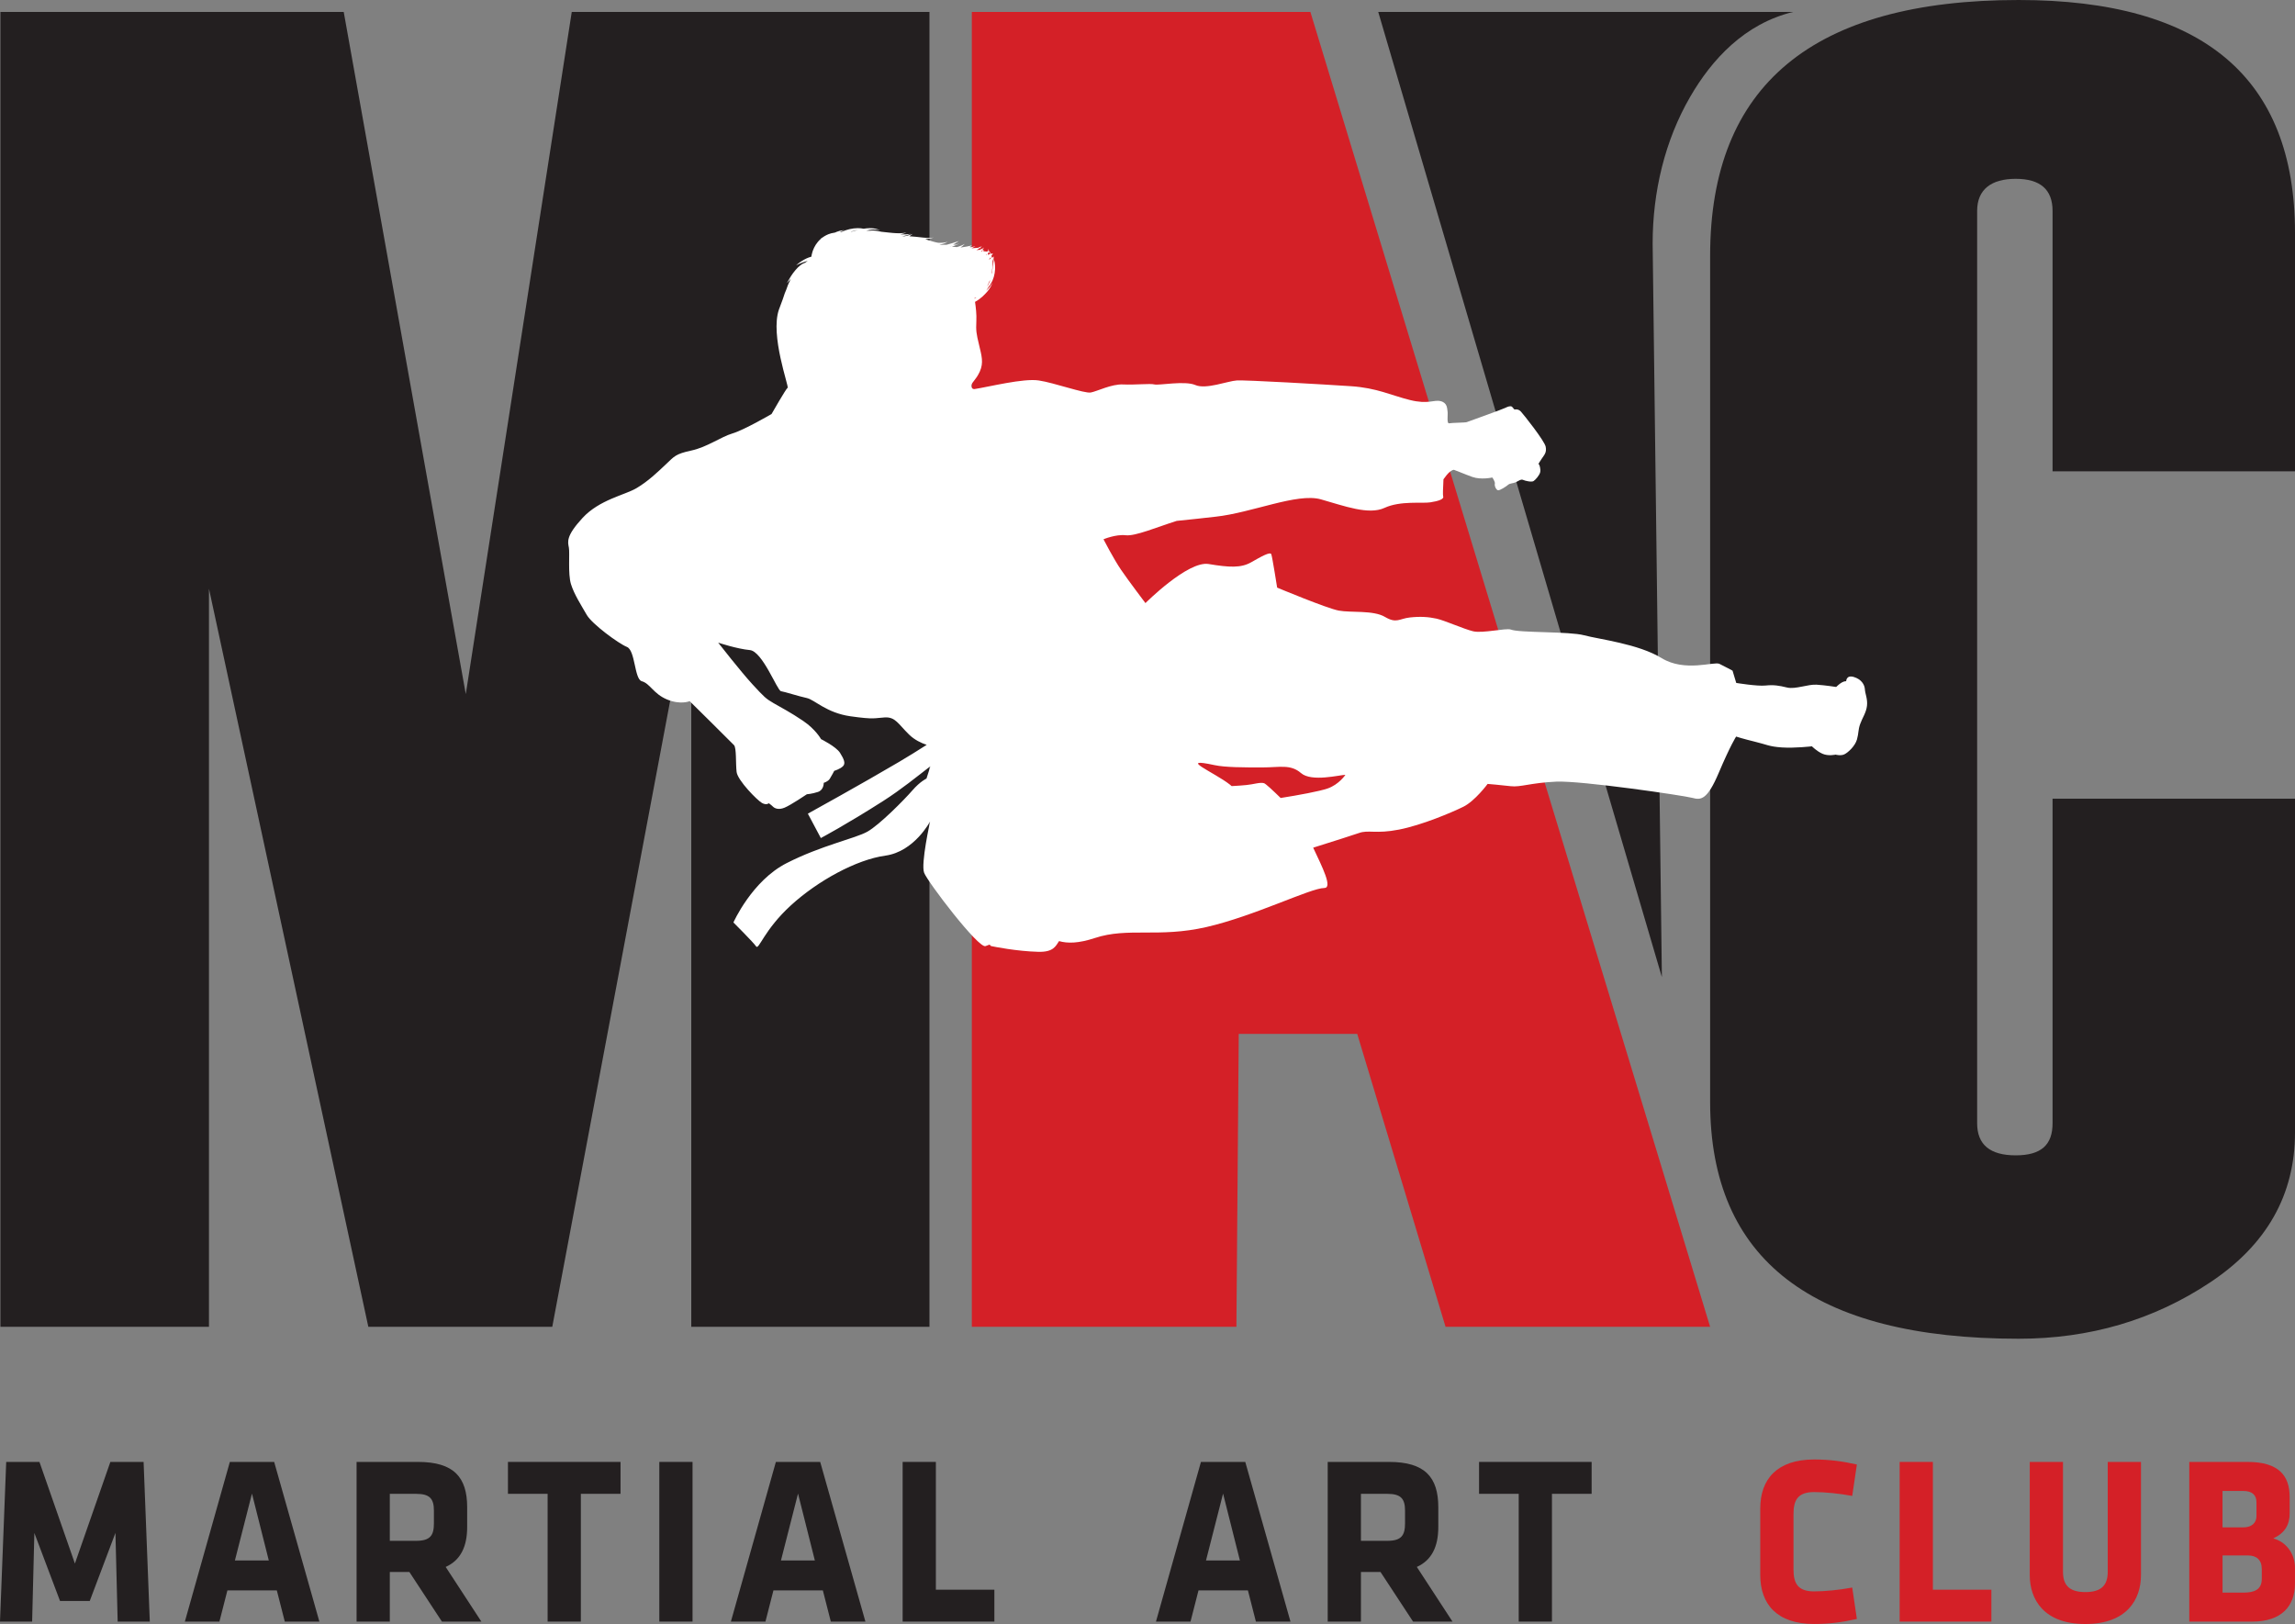 <svg width="342" height="242" viewBox="0 0 342 242" fill="none" xmlns="http://www.w3.org/2000/svg">
<rect x="0" y="0" width="342" height="242" fill="#808080" stroke="none"/>
<g clip-path="url(#clip0_70_25)">
<path d="M138.508 197.712H103.013V87.72L82.299 197.712H54.889L31.14 87.72V197.712H0.064V1.778H51.222L69.411 103.434L85.203 1.778H138.508V197.716V197.712Z" fill="#231F20"/>
<path d="M254.843 197.712H215.415L202.253 154.061H184.597L184.249 197.712H144.821V1.778H195.273L254.843 197.716V197.712Z" fill="#D42027"/>
<path d="M342 70.233H305.872V31.428C305.872 28.239 304.039 26.647 300.382 26.647C296.724 26.647 294.633 28.244 294.633 31.428V167.383C294.633 170.571 296.548 172.163 300.382 172.163C304.216 172.163 305.872 170.571 305.872 167.383V119.013H342V168.747C342 178.037 337.787 185.484 329.366 191.088C320.945 196.688 311.432 199.49 300.82 199.49C270.166 199.49 254.843 187.737 254.843 164.236V38.121C254.843 12.707 270.17 0 300.82 0C328.273 0 342 11.571 342 34.704V70.228V70.233Z" fill="#231F20"/>
<path d="M205.385 1.778L247.653 145.604L246.276 36.306C246.276 28.598 248.088 20.95 251.874 14.42C255.084 8.876 259.968 3.528 267.214 1.778H205.389H205.385Z" fill="#231F20"/>
<path fill-rule="evenodd" clip-rule="evenodd" d="M86.817 77.173C84.299 79.896 84.614 80.747 84.773 81.599C84.928 82.451 84.614 85.514 85.087 87.045C85.56 88.576 86.662 90.275 87.445 91.639C88.232 92.998 92.165 95.893 93.422 96.401C94.683 96.913 94.523 101.167 95.625 101.507C96.881 101.846 97.355 103.378 99.398 104.23C101.442 105.077 102.776 104.481 102.776 104.481C102.776 104.481 108.986 110.606 109.381 111.035C109.769 111.458 109.618 113.758 109.769 115.033C109.928 116.308 112.854 119.264 113.542 119.65C114.231 120.037 114.562 119.692 114.562 119.692C114.562 119.692 114.958 119.967 115.19 120.204C115.427 120.437 115.995 120.735 116.92 120.353C117.845 119.971 120.238 118.356 120.238 118.356C120.238 118.356 120.982 118.31 121.886 118.012C122.794 117.714 122.751 116.653 122.751 116.653C122.751 116.653 123.379 116.48 123.65 116.057C123.925 115.633 124.317 114.865 124.317 114.865C124.317 114.865 125.182 114.609 125.612 114.186C126.047 113.762 125.767 113.12 125.182 112.184C124.592 111.249 122.351 110.141 122.351 110.141C122.351 110.141 121.563 108.693 119.678 107.418C117.794 106.143 116.46 105.463 115.276 104.779C114.097 104.099 113.865 103.843 112.131 101.972C110.406 100.101 107.023 95.763 107.023 95.763C107.023 95.763 109.85 96.703 111.739 96.871C113.624 97.043 115.827 102.912 116.378 102.996C116.925 103.08 119.05 103.764 120.229 104.016C121.408 104.272 123.138 106.226 126.748 106.738C130.363 107.246 130.285 106.994 131.856 106.906C133.431 106.822 133.818 107.842 135.47 109.461C136.284 110.257 137.286 110.723 138.095 110.993C136.731 111.868 135.341 112.729 133.994 113.525C128.62 116.704 120.388 121.247 120.388 121.247L122.32 124.882C122.32 124.882 126.103 122.88 131.645 119.338C134.313 117.63 136.636 115.731 138.65 114.176L138.065 116.015C138.065 116.015 137.123 116.439 135.944 117.802C134.765 119.161 131.073 122.908 129.261 123.928C127.454 124.947 122.424 125.971 117.239 128.61C112.049 131.245 109.295 137.459 109.295 137.459C109.295 137.459 112.282 140.437 112.677 141.029C113.073 141.624 113.861 138.562 117.867 134.903C121.873 131.245 127.613 128.098 131.933 127.502C136.258 126.907 138.611 122.396 138.611 122.396C138.611 122.396 137.2 128.694 137.712 130.053C138.224 131.412 145.845 141.41 146.865 140.982C147.889 140.558 147.338 140.898 147.725 140.982C148.121 141.07 151.499 141.75 154.722 141.834C156.985 141.894 157.312 140.991 157.82 140.237C159.081 140.6 160.72 140.582 163.147 139.781C168.104 138.143 172.639 139.781 179.782 138.143C186.921 136.509 195.32 132.325 197.338 132.325C198.634 132.325 197.05 129.215 195.69 126.316C198.685 125.371 201.814 124.384 202.506 124.133C203.918 123.621 205.024 124.3 208.479 123.621C211.934 122.941 216.336 121.07 218.066 120.218C219.796 119.366 221.685 116.816 221.685 116.816C221.685 116.816 223.729 116.983 225.14 117.155C226.556 117.328 228.126 116.648 231.9 116.476C235.669 116.308 250.945 118.552 252.201 118.896C253.458 119.236 254.404 119.236 256.13 115.154C257.86 111.067 258.716 109.759 258.716 109.759C258.716 109.759 259.757 110.099 261.526 110.527C263.29 110.951 263.608 111.249 265.532 111.379C267.46 111.509 270.011 111.211 270.011 111.211C270.011 111.211 270.721 111.938 271.582 112.319C272.447 112.706 273.544 112.45 273.544 112.45C273.544 112.45 274.293 112.664 274.839 112.408C275.39 112.152 276.448 111.174 276.724 110.192C276.999 109.215 276.879 108.791 277.197 107.897C277.511 107.004 278.101 106.199 278.217 105.174C278.333 104.155 277.942 103.387 277.903 102.708C277.86 102.028 277.391 101.218 276.251 100.878C275.115 100.539 275.115 101.516 275.115 101.516C275.115 101.516 274.878 101.474 274.486 101.688C274.095 101.898 273.626 102.368 273.626 102.368C273.626 102.368 272.012 102.112 270.717 102.028C269.417 101.944 267.533 102.749 266.315 102.452C265.097 102.154 264.31 102.028 263.092 102.154C261.874 102.284 258.733 101.767 258.733 101.767L258.182 99.938C258.182 99.938 257.003 99.3 256.22 98.919C255.433 98.537 251.074 100.194 247.614 98.067C244.155 95.94 238.264 95.26 236.061 94.665C233.862 94.069 226.396 94.325 225.14 93.813C224.426 93.552 220.945 94.413 219.52 94.069C218.096 93.724 215.247 92.44 214.06 92.184C212.872 91.928 211.68 91.839 210.101 92.011C208.518 92.184 208.122 92.956 206.383 91.928C204.641 90.899 201.319 91.327 199.499 90.987C197.678 90.643 190.32 87.562 190.32 87.562C190.32 87.562 189.606 83.023 189.451 82.595C189.292 82.167 187.949 82.935 186.443 83.791C184.942 84.648 183.195 84.564 180.109 84.047C177.024 83.531 170.694 89.87 170.694 89.87C170.694 89.87 168.16 86.528 167.054 84.904C165.944 83.275 164.442 80.361 164.442 80.361C164.442 80.361 166.262 79.588 167.768 79.761C169.184 79.919 172.347 78.569 175.35 77.62C177.472 77.419 179.481 77.177 181.099 77H181.116C186.581 76.409 193.302 73.412 196.831 74.408C200.359 75.409 203.969 76.772 206.323 75.678C208.677 74.589 211.951 75.046 213.126 74.859C214.301 74.678 215.226 74.403 215.058 73.952C214.998 73.789 215.037 72.718 215.105 71.42C215.411 70.991 215.759 70.531 216.074 70.293C216.706 69.823 216.745 70.079 216.943 70.121C217.141 70.168 218.092 70.596 219.395 71.066C220.704 71.536 222.382 71.154 222.382 71.154C222.382 71.154 222.838 71.773 222.76 72.094C222.679 72.416 222.976 73.035 223.255 73.058C223.531 73.081 224.443 72.504 224.735 72.243C225.037 71.987 225.467 72.053 225.884 71.857C226.302 71.662 226.655 71.368 226.973 71.513C227.287 71.662 228.238 71.876 228.535 71.685C228.832 71.489 229.426 70.805 229.52 70.358C229.624 69.907 229.404 69.199 229.305 69.181C229.206 69.157 229.327 68.99 229.723 68.389C230.114 67.789 230.51 67.468 230.338 66.57C230.157 65.671 227.033 61.752 226.655 61.343C226.28 60.938 225.884 60.998 225.742 61.021C225.605 61.045 225.488 60.723 225.291 60.593C225.093 60.463 224.718 60.57 224.301 60.784C223.888 60.998 218.802 62.818 218.565 62.906C218.324 62.99 216.349 62.99 215.953 63.079C215.557 63.162 215.794 61.752 215.716 61.319C215.635 60.891 215.716 60.035 214.688 59.779C213.664 59.523 212.868 60.295 210.101 59.606C207.33 58.922 205.196 57.805 201.314 57.549C197.437 57.288 185.652 56.609 184.305 56.693C182.958 56.776 179.713 58.066 178.134 57.377C176.551 56.693 172.674 57.461 172.041 57.288C171.409 57.116 169.115 57.377 167.373 57.288C165.63 57.205 163.496 58.317 162.545 58.489C161.594 58.661 157.084 57.032 154.791 56.693C152.497 56.348 147.433 57.633 145.217 57.977C145.217 57.977 144.795 58.038 144.752 57.526C144.713 57.014 145.423 56.674 146.013 55.357C146.602 54.039 146.284 53.02 145.892 51.358C145.496 49.701 145.423 49.315 145.496 47.826C145.548 46.871 145.406 45.703 145.298 44.982C145.496 44.875 145.694 44.754 145.888 44.614C146.228 44.372 146.542 44.083 146.8 43.809C146.843 43.762 146.882 43.72 146.921 43.678C147.084 43.506 147.239 43.329 147.364 43.148C147.76 42.603 147.906 42.096 147.91 42.1C147.91 42.1 147.686 42.571 147.248 43.036C147.157 43.143 147.045 43.245 146.938 43.343C146.976 43.292 147.019 43.236 147.058 43.18C147.196 42.98 147.316 42.771 147.42 42.561C147.42 42.608 147.42 42.636 147.42 42.636C147.42 42.636 147.54 42.51 147.678 42.208C147.764 42.082 147.85 41.928 147.927 41.742C148.194 41.132 148.341 40.257 148.28 39.554C148.263 39.21 148.199 38.921 148.134 38.717C148.125 38.442 148.108 38.265 148.108 38.265C148.108 38.265 148.104 38.377 148.087 38.558C148.069 38.502 148.052 38.461 148.035 38.428C148.095 38.265 148.134 38.214 148.134 38.214C148.134 38.214 147.983 38.316 147.816 38.423C147.798 38.326 147.773 38.233 147.747 38.144C147.747 38.139 147.738 38.13 147.738 38.121C147.828 37.967 147.915 37.828 147.953 37.786C147.996 37.739 147.841 37.776 147.635 37.832C147.587 37.707 147.536 37.595 147.484 37.502C147.42 37.376 147.359 37.283 147.312 37.213C147.312 37.199 147.312 37.19 147.312 37.19C147.312 37.19 147.312 37.195 147.303 37.204H147.299C147.308 37.129 147.312 37.088 147.312 37.088C147.312 37.088 147.299 37.125 147.282 37.176C147.239 37.12 147.213 37.088 147.213 37.088C147.213 37.088 147.235 37.125 147.278 37.204C147.26 37.246 147.243 37.297 147.222 37.358C147.2 37.395 147.17 37.437 147.136 37.483C147.024 37.483 146.882 37.483 146.714 37.474C146.847 37.437 146.925 37.409 146.925 37.409C146.925 37.409 146.817 37.432 146.641 37.465C146.619 37.404 146.598 37.348 146.581 37.311C146.615 37.306 146.632 37.302 146.632 37.302C146.632 37.302 146.615 37.302 146.576 37.297C146.572 37.283 146.563 37.269 146.559 37.26C146.667 37.222 146.727 37.199 146.727 37.199C146.727 37.199 146.662 37.209 146.546 37.232C146.538 37.213 146.529 37.199 146.529 37.199C146.529 37.199 146.533 37.213 146.538 37.232C146.49 37.241 146.439 37.246 146.378 37.255C146.555 37.05 146.637 36.878 146.637 36.878C146.637 36.878 146.49 37.008 146.258 37.134C146.163 37.046 146.086 36.98 146.03 36.943C146.223 36.906 146.34 36.878 146.34 36.878C146.34 36.878 146.241 36.887 146.073 36.901C146.241 36.766 146.335 36.664 146.34 36.664C146.34 36.664 146.094 36.804 145.729 36.929C145.466 36.948 145.13 36.971 144.756 36.995C145.13 36.836 145.35 36.659 145.35 36.659C145.35 36.659 144.988 36.818 144.472 36.878C144.657 36.813 144.756 36.766 144.756 36.766C144.756 36.766 144.649 36.79 144.472 36.818C144.709 36.673 144.859 36.552 144.859 36.552C144.859 36.552 144.537 36.655 144.111 36.729C143.831 36.78 143.513 36.827 143.211 36.873H143.173C143.173 36.873 143.155 36.873 143.147 36.873C143.538 36.603 143.775 36.338 143.775 36.338C143.775 36.338 143.431 36.543 142.953 36.706C142.833 36.748 142.708 36.785 142.587 36.822C142.471 36.808 142.355 36.799 142.247 36.79C142.144 36.78 142.045 36.78 141.951 36.78C141.916 36.776 141.882 36.771 141.843 36.771C142.114 36.678 142.346 36.575 142.527 36.487C142.635 36.464 142.695 36.45 142.695 36.45H142.605C142.854 36.329 142.992 36.236 142.992 36.236C142.992 36.236 142.803 36.334 142.476 36.455H142.028C142.527 36.171 142.893 35.915 142.893 35.919L141.929 36.227C141.662 36.31 141.365 36.394 141.073 36.468C140.75 36.468 140.414 36.478 140.079 36.483C140.053 36.473 140.023 36.468 139.993 36.459C140.027 36.45 140.07 36.445 140.105 36.441C140.78 36.319 141.223 36.022 141.219 36.026C141.223 36.026 140.733 36.199 140.087 36.185C139.997 36.185 139.902 36.185 139.808 36.175C139.722 36.161 139.627 36.147 139.537 36.124C139.02 36.017 138.435 35.803 137.876 35.635C138.198 35.612 138.478 35.575 138.693 35.528C138.986 35.463 139.149 35.379 139.149 35.384C139.149 35.384 138.977 35.435 138.685 35.449C138.392 35.468 137.988 35.449 137.523 35.398C136.908 35.337 136.193 35.24 135.513 35.203C135.815 35.016 135.995 34.844 135.995 34.849C135.995 34.849 135.621 35.03 135.117 35.137C135.01 35.165 134.894 35.184 134.778 35.203C134.696 35.203 134.618 35.207 134.541 35.216C134.511 35.216 134.481 35.226 134.451 35.23C134.438 35.23 134.429 35.23 134.416 35.226C134.476 35.216 134.537 35.203 134.597 35.188C135.238 35.058 135.694 34.844 135.694 34.849C135.694 34.849 135.204 34.932 134.571 34.932C134.442 34.932 134.309 34.932 134.171 34.923C134.369 34.886 134.549 34.839 134.687 34.797C134.95 34.714 135.096 34.63 135.096 34.635C135.096 34.635 134.937 34.681 134.67 34.718C134.403 34.756 134.029 34.77 133.603 34.751C132.906 34.723 132.075 34.607 131.352 34.537C130.875 34.425 130.384 34.346 129.958 34.351C129.825 34.351 129.704 34.36 129.588 34.379C129.42 34.369 129.257 34.365 129.098 34.36C129.261 34.323 129.425 34.285 129.584 34.262C130.023 34.188 130.419 34.188 130.703 34.225C130.987 34.262 131.154 34.318 131.154 34.313C131.154 34.313 131 34.23 130.716 34.146C130.436 34.057 130.031 33.992 129.562 34.002C129.283 34.002 128.99 34.039 128.693 34.085C128.456 34.029 128.155 33.997 127.828 33.997C127.058 33.997 126.133 34.206 125.423 34.556C125.328 34.56 125.234 34.565 125.143 34.574C125.285 34.504 125.41 34.444 125.518 34.407C125.707 34.337 125.832 34.313 125.832 34.313C125.832 34.313 125.707 34.304 125.505 34.327C125.302 34.351 125.014 34.416 124.704 34.537C124.61 34.574 124.515 34.611 124.42 34.658C124.037 34.714 123.715 34.793 123.469 34.895C123.056 35.058 122.712 35.272 122.419 35.505C122.458 35.426 122.484 35.384 122.484 35.384C122.484 35.384 122.411 35.468 122.303 35.607C121.692 36.143 121.339 36.785 121.137 37.334C121.103 37.423 121.073 37.511 121.051 37.6C120.974 37.856 120.931 38.084 120.905 38.251C120.41 38.372 119.889 38.633 119.485 38.894C118.973 39.215 118.637 39.545 118.637 39.545C118.637 39.545 119.037 39.322 119.584 39.126C119.829 39.033 120.1 38.949 120.371 38.875C120.238 38.963 120.092 39.061 119.945 39.163C119.756 39.219 119.536 39.322 119.3 39.508C118.775 39.904 118.237 40.578 117.867 41.156C117.493 41.737 117.26 42.212 117.256 42.208C117.256 42.208 117.514 41.9 117.888 41.495C117.733 41.728 117.652 41.891 117.652 41.886C117.652 41.886 117.695 41.84 117.768 41.761C117.514 42.189 117.316 42.71 117.165 43.171C117.006 43.525 116.86 43.911 116.748 44.293C116.709 44.4 116.666 44.512 116.632 44.633C116.447 45.103 116.258 45.601 116.077 46.127C114.739 49.957 117.609 57.656 117.372 57.782C117.135 57.912 114.975 61.696 114.975 61.696C114.975 61.696 110.883 64.079 109.153 64.587C107.424 65.099 105.38 66.63 103.017 67.137C100.655 67.649 100.5 67.989 99.244 69.176C97.983 70.368 96.567 71.731 94.837 72.751C93.108 73.77 89.334 74.454 86.817 77.173ZM183.534 117.137C183.448 117.058 183.362 116.983 183.268 116.909C180.897 115.056 175.337 112.794 180.987 114.014C182.562 114.358 185.393 114.358 188.066 114.358C190.738 114.358 192.313 113.846 193.883 115.205C195.458 116.569 199.705 115.461 200.492 115.461C200.492 115.461 199.546 116.909 197.816 117.504C196.663 117.9 193.552 118.487 190.841 118.91C189.688 117.784 188.616 116.783 188.367 116.709C187.777 116.527 186.77 116.89 185.763 116.978C185.299 117.02 184.46 117.099 183.534 117.141V117.137ZM127.854 34.253C127.854 34.253 127.884 34.253 127.901 34.244C127.54 34.332 127.196 34.43 126.886 34.528C126.851 34.528 126.817 34.528 126.783 34.528C127.14 34.407 127.51 34.309 127.854 34.253ZM146.959 37.949C146.959 37.949 147.007 37.902 147.037 37.874C147.015 37.93 146.989 37.981 146.968 38.037C146.968 38.037 146.959 38.037 146.959 38.042C146.946 38.023 146.938 38 146.929 37.981C146.938 37.967 146.946 37.958 146.959 37.944V37.949ZM146.159 43.502C146.159 43.502 146.12 43.529 146.103 43.543C146.129 43.516 146.159 43.492 146.185 43.464C146.176 43.474 146.168 43.488 146.159 43.497V43.502ZM145.875 37.297C145.853 37.297 145.828 37.297 145.806 37.306C145.858 37.292 145.901 37.283 145.944 37.274C145.922 37.283 145.896 37.292 145.875 37.297ZM146.266 37.371C146.288 37.371 146.314 37.362 146.335 37.358C146.357 37.39 146.383 37.423 146.404 37.46C146.335 37.46 146.262 37.455 146.189 37.451C146.198 37.441 146.206 37.437 146.211 37.432C146.232 37.413 146.254 37.39 146.271 37.371H146.266ZM145.217 44.428C145.277 44.404 145.341 44.377 145.406 44.344C145.436 44.344 145.462 44.344 145.496 44.339C145.402 44.395 145.307 44.446 145.229 44.498C145.225 44.47 145.221 44.451 145.217 44.428ZM141.628 36.669C141.783 36.641 141.925 36.613 142.05 36.585C141.899 36.631 141.727 36.669 141.546 36.706C141.572 36.692 141.602 36.683 141.624 36.664L141.628 36.669ZM146.021 36.943C146.064 36.99 146.129 37.064 146.198 37.162C146.163 37.181 146.124 37.199 146.081 37.213C146.081 37.213 146.081 37.213 146.077 37.213C145.948 37.232 145.746 37.255 145.496 37.274C145.518 37.264 145.544 37.251 145.565 37.241C145.746 37.143 145.896 37.036 146.021 36.948V36.943ZM146.555 37.255C146.555 37.255 146.555 37.278 146.559 37.288C146.538 37.288 146.512 37.288 146.482 37.283C146.507 37.274 146.533 37.264 146.555 37.255ZM146.46 37.33C146.503 37.32 146.538 37.316 146.568 37.311C146.572 37.353 146.576 37.404 146.585 37.465H146.576C146.533 37.418 146.499 37.371 146.46 37.33ZM147.321 37.251C147.351 37.311 147.385 37.39 147.42 37.483C147.385 37.483 147.347 37.483 147.291 37.483C147.299 37.404 147.308 37.339 147.316 37.278C147.316 37.269 147.321 37.26 147.325 37.255L147.321 37.251ZM147.441 37.544C147.476 37.637 147.51 37.744 147.54 37.865C147.424 37.897 147.303 37.935 147.196 37.972C147.205 37.925 147.213 37.888 147.222 37.842C147.23 37.79 147.239 37.744 147.248 37.697C147.321 37.637 147.39 37.581 147.437 37.548L147.441 37.544ZM147.622 38.33C147.631 38.395 147.639 38.465 147.643 38.535C147.454 38.656 147.303 38.745 147.377 38.679C147.437 38.619 147.527 38.484 147.622 38.33ZM148.044 38.437C148.057 38.489 148.074 38.563 148.091 38.656C148.074 38.856 148.044 39.112 148.005 39.401C147.949 39.852 147.854 40.369 147.755 40.839C147.751 40.765 147.747 40.685 147.742 40.606C147.773 40.518 147.798 40.425 147.82 40.322C147.893 40.001 147.936 39.624 147.927 39.238C147.927 39.14 147.919 39.042 147.91 38.945C147.962 38.717 148.009 38.554 148.048 38.442L148.044 38.437ZM147.041 42.766C147.174 42.547 147.295 42.287 147.394 42.007C147.454 41.91 147.51 41.821 147.549 41.737C147.536 41.798 147.527 41.854 147.514 41.91C147.42 42.119 147.342 42.287 147.282 42.417C147.205 42.533 147.127 42.65 147.037 42.761L147.041 42.766Z" fill="white"/>
<path d="M5.121 228.423L4.789 241.642H0L0.925 217.847H5.878L11.162 232.993L16.446 217.847H21.399L22.324 241.642H17.535L17.203 228.423L13.374 238.57H8.946L5.116 228.423H5.121Z" fill="#231F20"/>
<path d="M47.591 241.642H42.44L41.253 236.996H33.886L32.698 241.642H27.548L34.252 217.847H40.857L47.595 241.642H47.591ZM35.005 232.533H40.056L37.548 222.567L35.005 232.533Z" fill="#231F20"/>
<path d="M60.995 234.246H58.09V241.642H53.138V217.847H62.286C67.634 217.847 69.618 220.133 69.618 224.601V227.529C69.618 230.494 68.628 232.495 66.416 233.496L71.735 241.642H65.857L61.003 234.246H60.995ZM64.661 225.104C64.661 223.317 64.033 222.604 62.019 222.604H58.09V229.605H62.019C64.132 229.605 64.661 228.781 64.661 226.998V225.104Z" fill="#231F20"/>
<path d="M86.559 222.6V241.642H81.606V222.6H75.694V217.847H92.471V222.6H86.559Z" fill="#231F20"/>
<path d="M98.25 241.642V217.847H103.202V241.642H98.25Z" fill="#231F20"/>
<path d="M128.96 241.642H123.809L122.622 236.996H115.255L114.067 241.642H108.917L115.621 217.847H122.226L128.964 241.642H128.96ZM116.378 232.533H121.43L118.921 222.567L116.378 232.533Z" fill="#231F20"/>
<path d="M134.511 241.642V217.847H139.463V236.889H148.181V241.642H134.511Z" fill="#231F20"/>
<path d="M192.304 241.642H187.153L185.966 236.996H178.599L177.411 241.642H172.261L178.965 217.847H185.57L192.308 241.642H192.304ZM179.718 232.533H184.769L182.261 222.567L179.718 232.533Z" fill="#231F20"/>
<path d="M205.712 234.246H202.807V241.642H197.855V217.847H207.003C212.351 217.847 214.335 220.133 214.335 224.601V227.529C214.335 230.494 213.345 232.495 211.134 233.496L216.452 241.642H210.574L205.721 234.246H205.712ZM209.378 225.104C209.378 223.317 208.75 222.604 206.736 222.604H202.807V229.605H206.736C208.849 229.605 209.378 228.781 209.378 226.998V225.104Z" fill="#231F20"/>
<path d="M231.272 222.6V241.642H226.319V222.6H220.407V217.847H237.184V222.6H231.272Z" fill="#231F20"/>
<path d="M267.266 233.855C267.266 235.926 267.894 237.141 270.338 237.141C271.922 237.141 274.103 236.927 276.018 236.568L276.711 241.246C274.529 241.744 272.55 241.995 270.338 241.995C264.792 241.995 262.313 239.03 262.313 234.706V224.773C262.313 220.449 264.792 217.484 270.338 217.484C272.55 217.484 274.534 217.736 276.711 218.234L276.018 222.912C274.103 222.553 271.922 222.339 270.338 222.339C267.894 222.339 267.266 223.554 267.266 225.625V233.841V233.855Z" fill="#D42027"/>
<path d="M283.084 241.642V217.847H288.036V236.889H296.754V241.642H283.084Z" fill="#D42027"/>
<path d="M319.048 217.847V234.711C319.048 238.318 316.97 242 310.76 242C304.551 242 302.473 238.318 302.473 234.711V217.847H307.426V234.208C307.426 236.135 308.286 237.243 310.76 237.243C313.235 237.243 314.095 236.135 314.095 234.208V217.847H319.048Z" fill="#D42027"/>
<path d="M335.627 241.642H326.247V217.847H334.93C339.521 217.847 341.204 219.849 341.204 223.065V225.495C341.204 227.208 340.511 228.423 338.76 229.247C340.576 229.712 341.996 231.425 341.996 233.64V235.963C341.996 239.319 340.012 241.642 335.623 241.642H335.627ZM336.256 223.852C336.256 222.814 335.662 222.172 334.272 222.172H331.2V227.603H334.272C335.593 227.603 336.256 226.891 336.256 225.923V223.852ZM337.047 233.785C337.047 232.463 336.29 231.783 334.969 231.783H331.204V237.322H334.276C335.83 237.322 337.052 236.964 337.052 235.251V233.785H337.047Z" fill="#D42027"/>
</g>
<defs>
<clipPath id="clip0_70_25">
<rect width="342" height="242" fill="white"/>
</clipPath>
</defs>
</svg>
